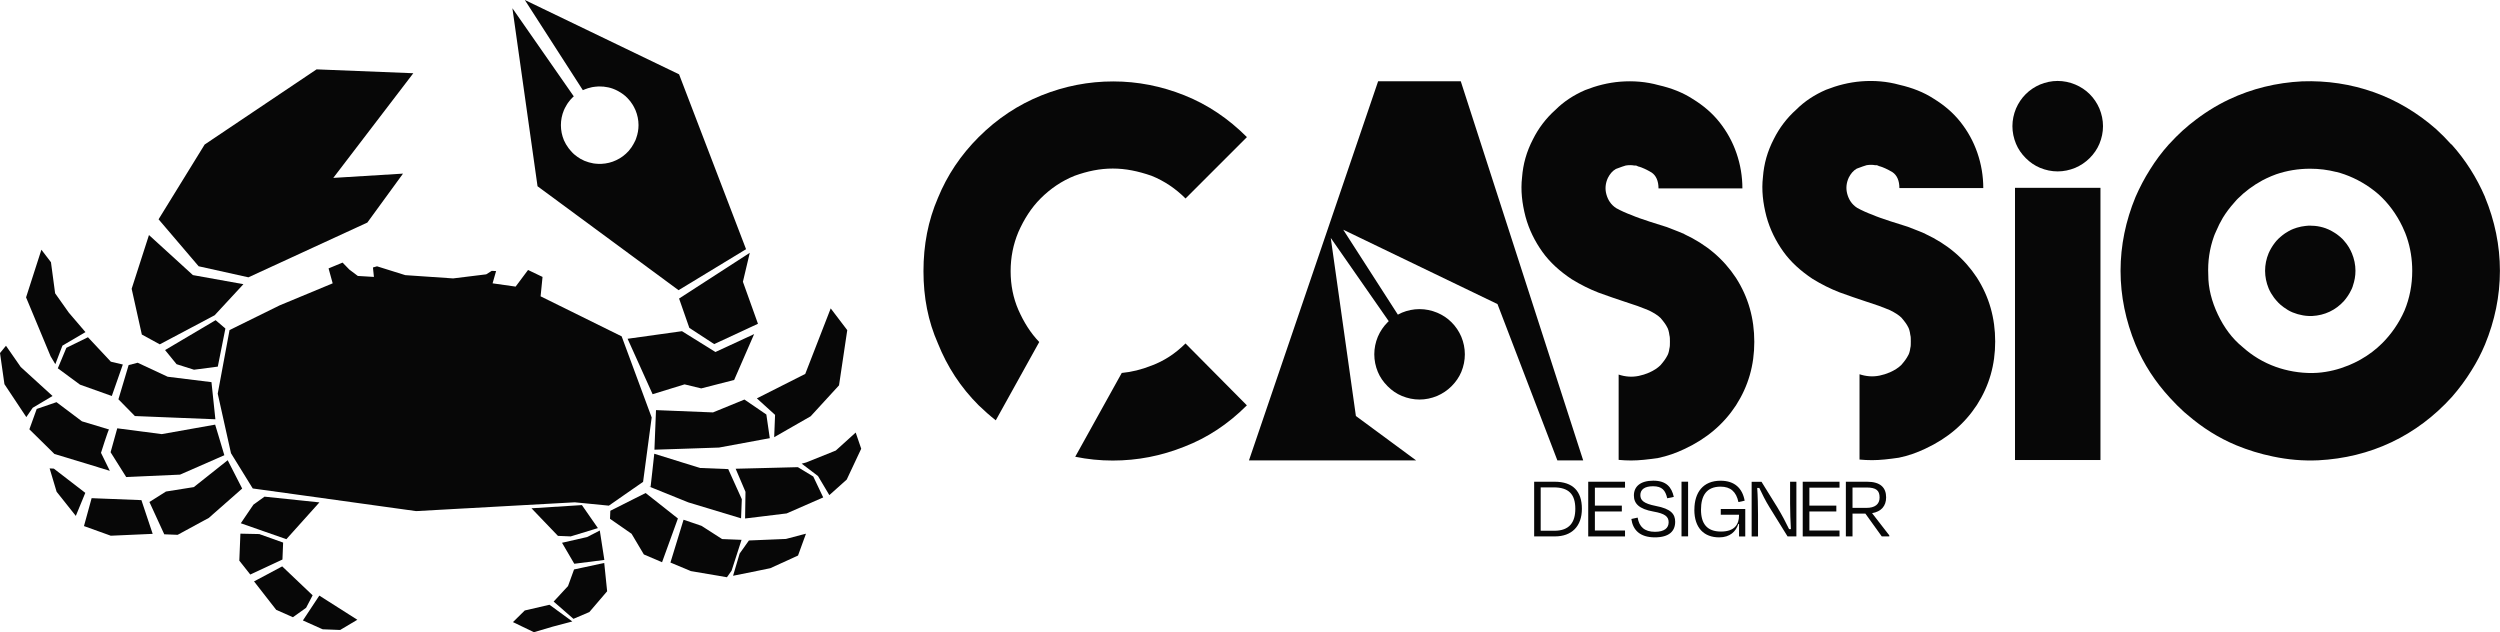 <?xml version="1.0" encoding="UTF-8"?>
<svg id="Camada_2" data-name="Camada 2" xmlns="http://www.w3.org/2000/svg" viewBox="0 0 619.59 156.68">
  <defs>
    <style>
      .cls-1 {
        fill: #070707;
      }
    </style>
  </defs>
  <g id="Camada_1-2" data-name="Camada 1">
    <g>
      <g>
        <polygon class="cls-1" points="43.76 90.26 48.08 91.63 53.98 90.86 55.86 81.42 53.44 79.35 40.91 86.76 43.76 90.26"/>
        <polygon class="cls-1" points="139.29 134.52 142.33 139.72 149.78 138.77 148.65 131.48 145.51 133.1 139.29 134.52"/>
        <polygon class="cls-1" points="29.06 106.15 27.41 112.08 31.28 118.23 35.24 118.05 44.62 117.63 53.69 113.66 55.6 112.82 55.37 112.06 54.07 107.7 53.32 105.24 40.08 107.59 29.06 106.15"/>
        <polygon class="cls-1" points="14.33 91.28 19.83 95.33 27.71 98.14 30.44 90.34 27.47 89.64 21.8 83.58 16.45 86.2 14.33 91.28"/>
        <polygon class="cls-1" points="39.6 85.34 53.2 78.13 60.33 70.43 47.81 68.18 36.92 58.25 32.63 71.57 35.15 82.91 39.6 85.34"/>
        <polygon class="cls-1" points="13.02 98.14 5.14 90.96 1.48 85.69 0 87.5 1.1 95.21 6.52 103.37 8.11 101.06 13.02 98.14"/>
        <path class="cls-1" d="M24.34,115.81l2.88.88-2.19-4.46s1.71-5.43,1.98-5.79l-6.7-2.02-6.31-4.75-4.9,1.68-1.82,5.05,2.47,2.43,3.74,3.68,10.85,3.29Z"/>
        <polygon class="cls-1" points="192.09 102.82 191.87 108.35 194.99 106.56 196.51 105.69 200.91 103.17 207.94 95.5 209.98 81.82 205.88 76.43 199.57 92.67 187.58 98.73 192.09 102.82"/>
        <polygon class="cls-1" points="168.3 73.99 170.84 81.26 177 85.28 187.85 80.24 184.12 69.83 185.82 62.66 168.3 73.99"/>
        <polygon class="cls-1" points="190.78 108.6 189.93 102.73 184.5 99.02 176.71 102.21 162.58 101.64 162.19 111.45 168.74 111.24 178.2 110.92 189.39 108.85 190.78 108.6"/>
        <polygon class="cls-1" points="61.57 68.73 91.04 55.16 99.88 43.03 82.6 44.09 102.43 18.15 78.46 17.19 50.72 35.82 39.3 54.35 49.23 65.99 61.57 68.73"/>
        <path class="cls-1" d="M140.33,26.19c.06-.1.13-.22.2-.34.07-.12.15-.22.22-.34.12-.16.23-.32.37-.48.06-.07.12-.16.18-.23.06-.06.12-.13.16-.19.07-.09.16-.16.23-.23.06-.06.1-.12.16-.18.04-.04.1-.09.15-.13.07-.06.13-.13.2-.19l-15.21-21.84,6.23,44.12,34.95,25.76,16.73-10.16-16.6-43.34L130.07,0l14.38,22.35s.04-.01.06-.03c.1-.04.2-.07.31-.12.03-.01.04-.03.06-.03.06-.03.12-.04.18-.07.23-.09.48-.18.73-.26h.03c.28-.09.57-.16.85-.22.06-.01.13-.03.19-.04.25-.04.5-.07.75-.1.06-.01.12-.01.18-.01.15-.01.29-.04.45-.04.13-.01.25,0,.38,0h.04c.31,0,.61.01.92.04h.03c.76.09,1.52.23,2.28.51.45.16.88.37,1.3.59.03.01.04.03.06.04.2.1.39.22.58.34.12.07.22.15.34.23.1.06.19.13.29.2.16.13.32.25.47.38.03.03.06.06.1.07.03.04.06.07.1.12.1.09.2.18.29.26s.18.19.25.28c.03.03.04.04.07.07.19.22.38.44.56.66.01.03.03.06.04.07.18.23.32.47.48.7.01.03.03.07.06.1.09.15.18.31.26.47.04.1.1.2.15.31h.01v.03c.06.13.13.25.19.38.5,1.2.76,2.46.76,3.73,0,1.1-.19,2.15-.56,3.19,0,.01,0,.03-.01.04h0c-.06.18-.13.35-.19.51-.04.09-.09.16-.12.23-.04.09-.09.18-.13.26-.09.18-.18.37-.28.53-.07.13-.15.23-.22.35-.06.12-.13.23-.2.34-.23.32-.47.64-.73.95-.88.97-1.9,1.74-3.06,2.28-1.17.56-2.41.86-3.71.92-.44.03-.88,0-1.32-.04-.04,0-.1-.01-.15-.01-.18-.03-.35-.04-.53-.07-.75-.13-1.46-.34-2.18-.63-.67-.28-1.29-.64-1.89-1.08-.03-.03-.04-.04-.07-.07-.18-.12-.35-.26-.51-.39-.06-.04-.12-.09-.16-.13-.09-.07-.16-.16-.23-.23-.06-.06-.12-.1-.16-.15-.04-.06-.09-.1-.13-.15-.1-.1-.2-.22-.31-.34-.15-.16-.28-.32-.41-.5-.03-.04-.07-.09-.1-.13-.45-.6-.83-1.24-1.13-1.93-.5-1.2-.75-2.46-.75-3.74s.25-2.53.75-3.73c.16-.38.35-.73.56-1.08Z"/>
        <polygon class="cls-1" points="160.83 120.56 161.89 120.99 170.23 124.36 170.66 124.53 183.66 128.46 183.85 123.72 183.63 123.23 181.03 117.48 180.48 116.26 173.5 115.98 169.11 114.62 162.15 112.45 161.65 117.01 161.24 120.66 160.83 120.56"/>
        <polygon class="cls-1" points="173.79 96.26 181.95 94.17 186.9 82.8 177.31 87.24 169.02 82.08 155.54 83.96 161.74 97.7 169.66 95.26 173.79 96.26"/>
        <polygon class="cls-1" points="144.22 125.18 131.72 125.97 138.28 132.81 141.44 132.94 146.75 131.32 148.18 130.88 146.42 128.35 144.22 125.18"/>
        <polygon class="cls-1" points="13.71 90.26 15.47 85.66 21.18 82.31 17.05 77.48 13.66 72.69 12.63 64.99 10.26 61.89 6.46 73.7 12.54 88.3 13.71 90.26"/>
        <polygon class="cls-1" points="33.43 103.11 43.32 103.51 53.38 103.91 52.41 94.71 41.56 93.37 34.12 89.9 31.88 90.48 29.35 98.96 33.43 103.11"/>
        <polygon class="cls-1" points="197.74 115.78 194.59 115.86 189.92 115.98 182.32 116.17 182.93 117.6 184.76 121.89 184.74 123.22 184.66 128.5 188.94 127.98 194.08 127.35 194.95 127.25 204.02 123.28 201.56 118.1 197.74 115.78"/>
        <polygon class="cls-1" points="159.38 119.42 161.03 107.03 161.51 103.47 154.07 83.36 133.98 73.44 134.46 68.63 130.87 66.91 127.79 71.03 122.08 70.22 122.95 67.18 121.87 67.13 120.5 67.99 112.3 69 100.44 68.19 93.44 66 92.43 66.29 92.67 68.63 88.68 68.39 86.58 66.81 84.9 65.08 81.43 66.52 82.45 70.22 69.29 75.69 56.89 81.8 53.96 97.56 56.16 107.44 57.25 112.33 62.64 121.06 65.04 121.39 75.25 122.8 99.73 126.2 103.14 126.67 114.96 126.01 115.76 125.97 121.68 125.64 142.44 124.49 146.04 124.84 150.9 125.32 154.86 122.56 159.38 119.42"/>
        <polygon class="cls-1" points="13.34 116.14 12.3 116.09 14.03 121.87 18.79 127.86 21.14 122.15 13.34 116.14"/>
        <polygon class="cls-1" points="212.07 107.2 207.14 111.66 199.78 114.62 198.69 114.91 202.73 117.98 205.54 122.71 209.85 118.85 213.44 111.21 212.07 107.2"/>
        <polygon class="cls-1" points="178.96 133.6 173.85 130.32 169.41 128.81 166.16 139.42 171.23 141.54 180.16 143.06 181.31 141.44 183.78 133.79 178.96 133.6"/>
        <polygon class="cls-1" points="130.05 151.3 127.13 154.18 132.32 156.68 136.96 155.31 141.84 154.02 136.18 149.88 130.05 151.3"/>
        <polygon class="cls-1" points="70.17 134.47 64.26 132.36 59.58 132.26 59.31 138.95 62.03 142.39 70 138.67 70.17 134.47"/>
        <polygon class="cls-1" points="78.18 149.06 75.07 153.77 79.51 155.76 79.97 155.96 84.3 156.13 88.56 153.6 79.14 147.61 78.18 149.06"/>
        <polygon class="cls-1" points="144.93 140.56 142.27 141.13 140.78 145.24 137.59 148.69 137.21 149.09 138.06 149.83 142.12 153.37 146.06 151.69 150.22 146.83 150.47 146.54 149.75 139.52 144.93 140.56"/>
        <polygon class="cls-1" points="56.43 114.06 48.04 120.72 41.13 121.82 37.03 124.41 40.26 131.44 40.71 132.42 41.51 132.45 44.03 132.55 49.75 129.44 50.58 128.99 51.74 128.37 52.7 127.52 52.72 127.5 60.02 121.08 56.43 114.06"/>
        <polygon class="cls-1" points="35.05 123.95 24.32 123.53 22.71 123.46 20.81 130.38 24.29 131.63 27.46 132.77 35.35 132.42 37.84 132.31 35.29 124.68 35.05 123.95"/>
        <polygon class="cls-1" points="65.45 131.7 68.03 132.6 70.97 133.63 75.3 128.81 79.16 124.51 75.26 124.1 65.56 123.09 65.5 123.13 63.05 124.9 62.82 125.06 62.33 125.77 59.68 129.68 64.28 131.29 65.45 131.7"/>
        <polygon class="cls-1" points="198.45 132.6 194.78 133.57 193.81 133.61 188.51 133.83 185.61 133.95 183.31 137.19 182.19 140.97 181.68 142.7 182.21 142.59 187.95 141.43 190.91 140.82 193.54 139.62 196.22 138.4 196.89 138.09 197.78 137.68 198.15 136.66 199 134.32 199.75 132.27 199.12 132.43 198.45 132.6"/>
        <polygon class="cls-1" points="162.07 123.81 160.01 122.19 157.16 123.62 151.26 126.59 151.18 128.58 156.53 132.29 157.17 133.37 159.57 137.41 164.08 139.34 165.9 134.32 168.01 128.5 162.07 123.81"/>
        <polygon class="cls-1" points="77.48 147.54 70.17 140.59 69.94 140.37 63.96 143.56 62.96 144.09 67.33 149.7 68.46 151.14 72.6 152.97 73.34 152.44 75.86 150.64 77.48 147.54"/>
      </g>
      <g>
        <g>
          <path class="cls-1" d="M285.37,90.61c-2.45.98-4.91,1.59-7.36,1.82l-11.53,20.77c3.06.63,6.17.94,9.3.94,6.14,0,12.02-1.15,17.77-3.45,5.62-2.18,10.74-5.5,15.47-10.23l-15.21-15.34c-2.56,2.56-5.37,4.35-8.44,5.5Z"/>
          <path class="cls-1" d="M275.91,20.18c-6.14,0-12.02,1.15-17.77,3.45-5.75,2.3-10.99,5.75-15.59,10.35-4.47,4.47-7.8,9.46-10.1,15.08-2.43,5.63-3.58,11.64-3.58,18.15s1.15,12.4,3.58,17.9c2.3,5.75,5.62,10.87,10.1,15.34,1.38,1.34,2.79,2.58,4.24,3.72l10.77-19.41c-2.15-2.23-3.83-4.92-5.17-7.96-1.28-2.94-1.92-6.14-1.92-9.59s.64-6.65,1.92-9.71c1.41-3.19,3.19-6,5.5-8.31,2.43-2.43,5.24-4.35,8.44-5.63,3.19-1.15,6.26-1.79,9.46-1.79s6.26.64,9.59,1.79c3.19,1.28,6.01,3.2,8.44,5.63l15.21-15.21c-4.6-4.6-9.72-8.05-15.47-10.35-5.75-2.3-11.63-3.45-17.64-3.45Z"/>
          <path class="cls-1" d="M341.55,20.14l-32.01,93.96h41.42l-14.92-11-6.23-44.13,14.37,20.63c-.09.09-.19.18-.28.27-1.04,1.04-1.84,2.23-2.42,3.58-.58,1.4-.88,2.87-.88,4.36s.3,2.97.88,4.37c.55,1.31,1.35,2.47,2.42,3.54,1.06,1.07,2.22,1.86,3.54,2.41,1.4.58,2.87.89,4.36.89s2.97-.31,4.37-.89c1.34-.58,2.53-1.37,3.57-2.41s1.87-2.23,2.42-3.54c.58-1.4.88-2.87.88-4.37s-.3-2.96-.88-4.36c-.58-1.35-1.38-2.54-2.42-3.58s-2.2-1.8-3.57-2.38c-1.4-.58-2.87-.88-4.37-.88s-2.96.3-4.36.88c-.34.15-.68.31-1,.49l-13.54-21.05,38.23,18.43,14.84,38.74h6.4l-30.34-93.96h-20.48Z"/>
          <path class="cls-1" d="M417.42,58c-1.97-.86-3.44-1.35-4.3-1.72-1.97-.62-3.44-1.11-4.3-1.36-1.85-.61-3.32-1.11-4.43-1.6-1.35-.49-2.71-1.11-3.81-1.72-1.35-.86-2.09-2.09-2.46-3.44-.37-1.35-.25-2.71.37-4.06.5-.98,1.11-1.72,1.97-2.22,1.23-.49,2.09-.74,2.46-.86.74-.12,1.47-.12,2.09,0h.5c.12.12.37.12.49.25h.12c.86.25,1.97.74,3.2,1.48,1.11.74,1.72,2.09,1.72,3.94h20.79c0-2.95-.49-5.91-1.47-8.74-.98-2.83-2.34-5.29-4.18-7.63-1.85-2.34-4.06-4.19-6.64-5.78-2.46-1.6-5.29-2.71-8.49-3.44-3.08-.86-6.27-1.11-9.47-.86-3.08.25-5.9.98-8.73,2.09-2.83,1.23-5.29,2.83-7.38,4.92-2.34,2.09-4.19,4.55-5.54,7.26-1.6,3.08-2.46,6.15-2.71,9.47-.37,3.2,0,6.4.86,9.72.86,3.2,2.34,6.15,4.19,8.73,1.84,2.58,4.3,4.8,7.26,6.77,2.21,1.36,4.43,2.46,6.64,3.32,2.33.86,4.55,1.6,6.4,2.22l3.32,1.11c1.35.5,2.21.86,2.83,1.11,1.23.61,2.21,1.23,2.82,1.84.86.99,1.36,1.72,1.6,2.22.25.37.49,1.11.61,2.09.12.37.12.98.12,1.6s0,1.23-.12,1.6c-.12.98-.37,1.6-.61,1.97-.25.49-.74,1.23-1.6,2.22-.74.74-1.72,1.35-2.82,1.84-1.72.74-3.44,1.11-5.05.99-.89-.06-1.73-.24-2.51-.5v21.14c1.04.1,2.08.15,3.12.15,1.97,0,4.18-.25,6.64-.61,2.34-.49,4.43-1.23,6.52-2.22,5.54-2.58,9.72-6.15,12.79-10.82,3.08-4.8,4.55-9.96,4.55-15.75s-1.47-11.07-4.55-15.87c-3.08-4.67-7.26-8.24-12.79-10.82Z"/>
          <path class="cls-1" d="M477.12,57.92c-1.97-.86-3.44-1.35-4.3-1.72-1.97-.62-3.44-1.11-4.3-1.36-1.85-.61-3.32-1.11-4.43-1.6-1.35-.49-2.71-1.11-3.81-1.72-1.35-.86-2.09-2.09-2.46-3.44-.37-1.35-.25-2.71.37-4.06.5-.98,1.11-1.72,1.97-2.22,1.23-.49,2.09-.74,2.46-.86.74-.12,1.47-.12,2.09,0h.5c.12.12.37.12.49.25h.12c.86.25,1.97.74,3.2,1.48,1.11.74,1.72,2.09,1.72,3.94h20.79c0-2.95-.49-5.91-1.47-8.74-.98-2.83-2.34-5.29-4.18-7.63-1.85-2.34-4.06-4.19-6.64-5.78-2.46-1.6-5.29-2.71-8.49-3.44-3.08-.86-6.27-1.11-9.47-.86-3.08.25-5.9.98-8.73,2.09-2.83,1.23-5.29,2.83-7.38,4.92-2.34,2.09-4.19,4.55-5.54,7.26-1.6,3.08-2.46,6.15-2.71,9.47-.37,3.2,0,6.4.86,9.72.86,3.2,2.34,6.15,4.19,8.73,1.84,2.58,4.3,4.8,7.26,6.77,2.21,1.36,4.43,2.46,6.64,3.32,2.33.86,4.55,1.6,6.4,2.22l3.32,1.11c1.35.5,2.21.86,2.83,1.11,1.23.61,2.21,1.23,2.82,1.84.86.99,1.36,1.72,1.6,2.22.25.37.49,1.11.61,2.09.12.37.12.98.12,1.6s0,1.23-.12,1.6c-.12.98-.37,1.6-.61,1.97-.25.49-.74,1.23-1.6,2.22-.74.74-1.72,1.35-2.82,1.84-1.72.74-3.44,1.11-5.05.99-.89-.06-1.73-.24-2.51-.5v21.14c1.04.1,2.08.15,3.12.15,1.97,0,4.18-.25,6.64-.61,2.34-.49,4.43-1.23,6.52-2.22,5.54-2.58,9.72-6.15,12.79-10.82,3.08-4.8,4.55-9.96,4.55-15.75s-1.47-11.07-4.55-15.87c-3.08-4.67-7.26-8.24-12.79-10.82Z"/>
          <rect class="cls-1" x="499.39" y="46.55" width="21.18" height="67.46"/>
          <path class="cls-1" d="M517.9,23.33c-1.01-1.01-2.2-1.8-3.57-2.38-1.4-.58-2.87-.89-4.37-.89s-2.96.31-4.37.89c-1.34.58-2.53,1.37-3.54,2.38-1.04,1.04-1.83,2.23-2.41,3.57-.58,1.4-.89,2.87-.89,4.37s.31,2.96.89,4.37c.55,1.31,1.34,2.47,2.41,3.54,1.07,1.07,2.23,1.86,3.54,2.41,1.4.58,2.87.89,4.37.89s2.96-.31,4.37-.89c1.34-.58,2.53-1.37,3.57-2.41s1.86-2.23,2.41-3.54c.58-1.4.89-2.87.89-4.37s-.31-2.96-.89-4.37c-.58-1.34-1.37-2.53-2.41-3.57Z"/>
          <path class="cls-1" d="M615.88,48.83c-2.08-4.83-4.83-9.18-8.32-13.07l-.03.05c-1.18-1.32-2.42-2.58-3.75-3.79-4.61-4.05-9.75-7.13-15.37-9.14-5.79-2.06-11.73-2.93-17.85-2.72-6.36.32-12.46,1.8-18.12,4.48-3.34,1.58-6.44,3.56-9.31,5.87-.17.13-.34.26-.51.4-.05.04-.09.08-.14.12-1.08.89-2.12,1.83-3.11,2.83-.04.04-.08.09-.13.13-.6.6-1.18,1.2-1.75,1.83-1.74,1.94-3.28,4.01-4.65,6.22-1.36,2.15-2.55,4.41-3.58,6.78-2.43,5.88-3.71,12.03-3.71,18.29s1.28,12.41,3.71,18.3c2.04,4.86,4.87,9.22,8.59,13.25,1.09,1.2,2.24,2.35,3.45,3.45.28.25.58.48.86.72,3.7,3.19,7.67,5.69,12.05,7.52,2.96,1.22,5.99,2.15,9.07,2.78,3.76.8,7.5,1.12,11.3.95,6.36-.33,12.46-1.8,18.12-4.48,5.66-2.68,10.66-6.47,14.94-11.19,1.83-2.08,3.45-4.28,4.88-6.59,1.29-2.04,2.4-4.17,3.34-6.41,2.43-5.89,3.71-12.03,3.71-18.3s-1.28-12.41-3.71-18.29ZM595.92,76.98c-1.41,3.2-3.33,5.88-5.5,8.06-1.59,1.59-3.37,2.93-5.32,4.03-.18.1-.35.2-.53.3-.71.38-1.45.73-2.21,1.05-.11.05-.22.09-.33.14-2.46,1.01-5.01,1.63-7.59,1.83-.44.03-.89.05-1.34.06-3.27.02-6.33-.55-9.06-1.52-3.07-1.1-5.84-2.75-8.31-4.98-2.53-2.06-4.53-4.78-6.07-8.02-1.53-3.24-2.38-6.52-2.37-9.78-.16-3.32.31-6.52,1.41-9.59.06-.17.13-.33.19-.49.11-.26.22-.53.35-.79.48-1.15,1.03-2.24,1.65-3.29.8-1.31,1.74-2.56,2.8-3.74.19-.24.4-.47.61-.7.11-.11.21-.22.32-.33,1.71-1.71,3.75-3.26,6.1-4.53.33-.17.66-.34,1-.5.8-.38,1.59-.71,2.39-1,2.66-.91,5.49-1.38,8.41-1.38,2.24,0,4.41.27,6.51.81v-.02c.69.18,1.37.38,2.04.62,2.89,1.03,5.78,2.64,8.42,4.93,2.47,2.23,4.47,4.96,5.95,8.08.23.49.45.98.65,1.48.02.05.04.1.06.15.12.31.23.62.34.93.9,2.64,1.35,5.44,1.35,8.34,0,3.45-.64,6.78-1.92,9.85Z"/>
          <path class="cls-1" d="M582.69,62.33s0,0,0-.01c0,0,0-.01-.01-.02-.15-.31-.31-.61-.48-.9-.02-.04-.05-.08-.07-.12-.17-.28-.36-.55-.55-.82-.02-.03-.04-.06-.06-.08-.2-.27-.42-.53-.64-.78-.03-.03-.05-.06-.08-.09-.1-.11-.19-.22-.29-.32-.11-.11-.23-.21-.35-.31-.04-.04-.08-.09-.13-.13-.04-.03-.07-.06-.11-.09-.18-.15-.36-.3-.55-.44-.11-.08-.22-.17-.34-.25-.13-.09-.26-.18-.4-.26-.22-.14-.44-.28-.67-.4-.02-.01-.05-.02-.07-.04-.49-.27-1-.51-1.53-.7-.87-.31-1.76-.5-2.66-.59-.01,0-.02,0-.04,0-.35-.03-.71-.05-1.06-.05-.01,0-.02,0-.04,0,0,0-.01,0-.02,0-.15,0-.3,0-.45,0-.18,0-.35.03-.53.05-.07,0-.14.01-.21.02-.29.03-.58.08-.86.13-.07.01-.15.03-.22.04-.33.07-.66.15-.99.25-.01,0-.03,0-.04.01-.29.09-.57.19-.86.3-.06.03-.13.05-.19.08-.02.01-.05.02-.07.03-.12.05-.24.09-.35.15-.17.08-.33.18-.49.26-.04.02-.08.04-.11.06-.25.14-.5.29-.74.45-.09.06-.18.12-.27.18-.18.12-.35.25-.52.39-.14.11-.28.23-.41.34-.13.11-.26.23-.39.35-.06.06-.12.11-.18.16-.07.07-.12.14-.19.21-.09.09-.18.17-.26.26-.07.07-.12.16-.19.23-.07.09-.14.17-.21.26-.15.18-.29.37-.42.57-.09.13-.18.27-.26.4-.08.13-.16.26-.24.39-.23.4-.45.81-.64,1.25-.58,1.4-.88,2.87-.88,4.36s.31,2.96.88,4.36c.34.8.78,1.55,1.3,2.25.04.05.08.11.12.16.15.2.31.39.48.58.11.13.23.26.35.38.05.06.1.11.15.17.06.06.13.11.19.17.09.09.18.18.27.27.06.05.13.1.19.15.19.17.39.32.59.47.03.03.07.05.1.08.69.51,1.41.94,2.2,1.27.83.34,1.67.58,2.54.73.2.04.41.06.61.09.06,0,.12.01.18.02.51.05,1.02.08,1.54.05,1.52-.08,2.97-.43,4.32-1.07,1.35-.64,2.54-1.54,3.56-2.67.31-.35.59-.73.85-1.11.09-.13.17-.26.25-.38.08-.13.17-.27.25-.41.12-.2.23-.41.33-.62.05-.1.1-.2.15-.3.04-.09.09-.18.13-.27.08-.19.15-.39.22-.59,0,0,0-.01,0-.02,0-.01,0-.03.01-.05.42-1.2.64-2.45.64-3.71,0-1.5-.31-2.96-.89-4.36-.06-.15-.14-.29-.21-.43Z"/>
        </g>
        <g>
          <path class="cls-1" d="M380.22,119.39h5.08c4.54,0,6.75,2.37,6.75,6.71s-2.53,6.84-6.68,6.84h-5.15v-13.55ZM381.84,120.79v10.75h3.39c3.73,0,5.19-2.1,5.19-5.44,0-3.61-1.63-5.31-5.35-5.31h-3.23Z"/>
          <path class="cls-1" d="M393.62,119.39h9.12v1.47h-7.47v4.45h6.68v1.45h-6.68v4.72h7.47v1.47h-9.12v-13.55Z"/>
          <path class="cls-1" d="M404.31,128.62l1.56-.34c.38,2.28,1.69,3.52,4.29,3.52,2.37,0,3.39-.95,3.39-2.37s-.95-2.15-3.73-2.64c-3.68-.65-4.88-2.03-4.88-4,0-2.21,1.6-3.66,4.81-3.66s4.54,1.58,5.08,4.02l-1.63.34c-.45-1.96-1.26-2.98-3.52-2.98-2.12,0-3.14.84-3.14,2.19,0,1.24.72,2.08,3.82,2.69,3.82.72,4.81,2.05,4.81,3.93,0,2.3-1.47,3.86-5.06,3.86-3.7-.02-5.42-1.83-5.8-4.56Z"/>
          <path class="cls-1" d="M416.74,132.93v-13.55h1.63v13.55h-1.63Z"/>
          <path class="cls-1" d="M419.93,126.32c0-4.29,2.17-7.18,6.48-7.18,3.5,0,5.42,1.87,5.98,4.95l-1.54.34c-.56-2.57-1.96-3.82-4.43-3.82-3.5,0-4.85,2.26-4.85,5.71s1.47,5.42,4.95,5.42,4.47-1.9,4.47-3.97v.05-.25h-4.52v-1.42h6.07v6.8h-1.54v-3.09h-.18c-.59,1.83-2.03,3.32-4.74,3.32-3.75,0-6.16-2.33-6.16-6.84Z"/>
          <path class="cls-1" d="M438.53,125.69c-.93-1.49-1.83-3.3-2.51-4.76h-.52c.14,1.9.2,4.58.2,6.62v5.4h-1.58v-13.55h2.44l3.95,6.37c1.13,1.87,2.21,3.93,2.89,5.37h.45c-.11-1.81-.2-4.34-.2-6.35v-5.4h1.56v13.55h-2.19l-4.49-7.25Z"/>
          <path class="cls-1" d="M446.78,119.39h9.12v1.47h-7.47v4.45h6.68v1.45h-6.68v4.72h7.47v1.47h-9.12v-13.55Z"/>
          <path class="cls-1" d="M462.3,127.29h-3.18v5.65h-1.65v-13.55h5.26c3.32,0,4.72,1.47,4.72,3.88,0,2.12-1.2,3.52-3.48,3.91l4.27,5.51v.25h-1.87l-4.06-5.65ZM459.12,120.81v5.06h3.46c2.05,0,3.25-.86,3.25-2.57s-.79-2.48-3.25-2.48h-3.46Z"/>
        </g>
      </g>
    </g>
  </g>
</svg>